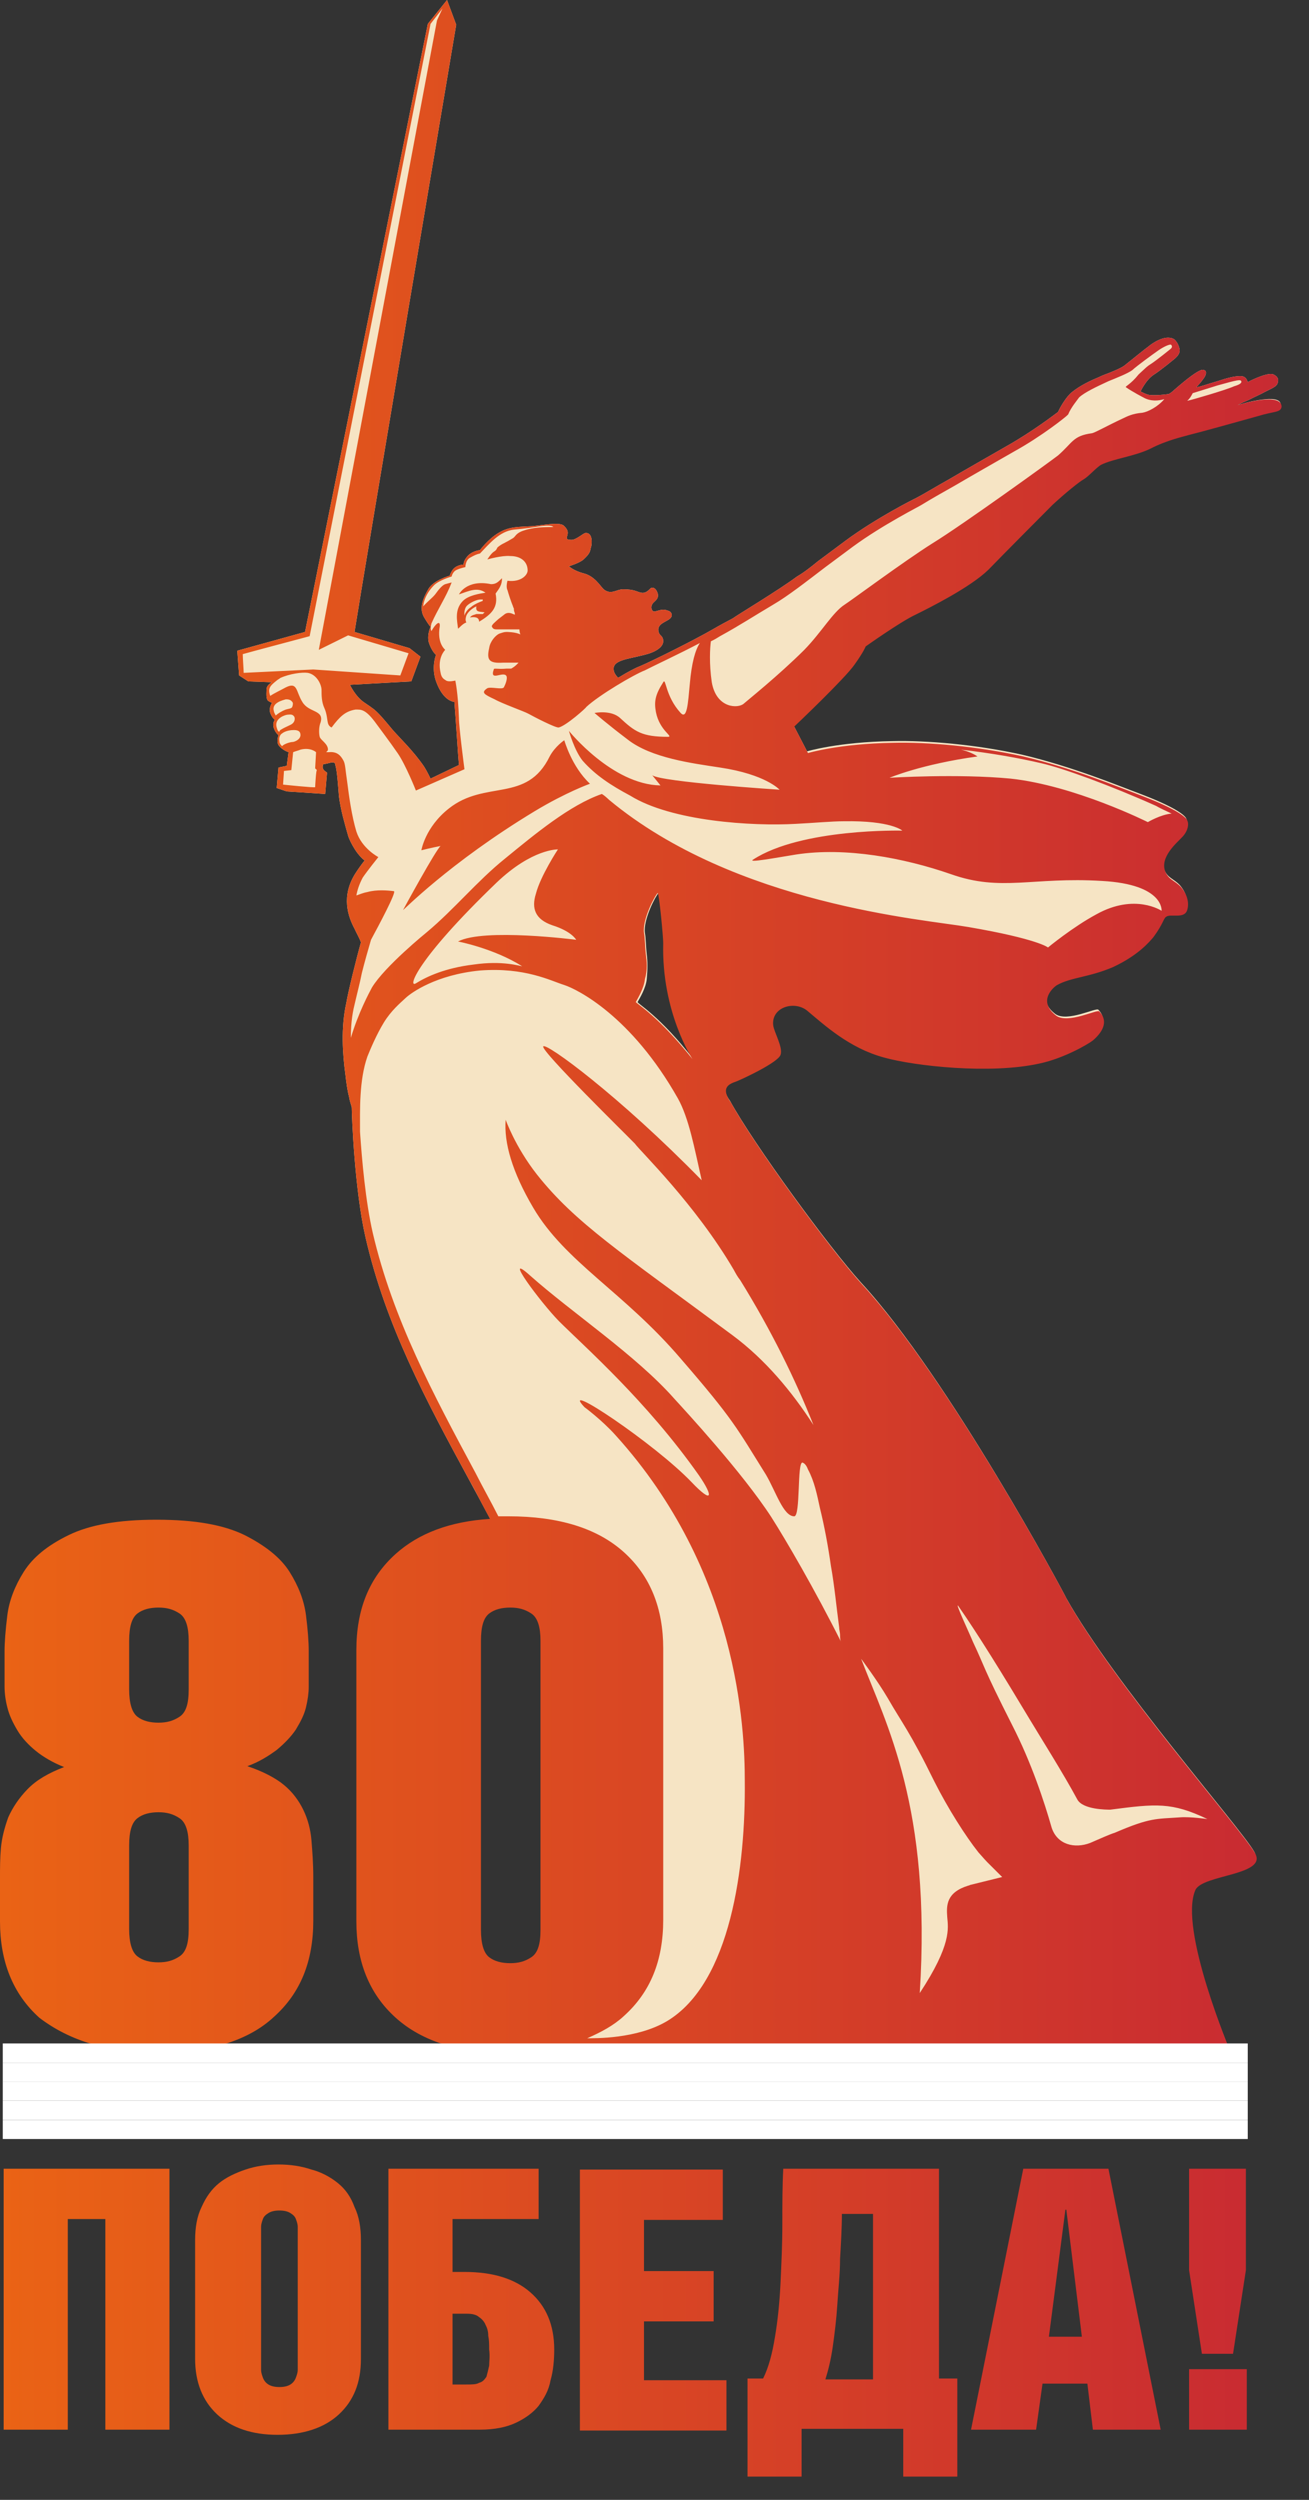 <svg width="33" height="63" viewBox="0 0 33 63" fill="none" xmlns="http://www.w3.org/2000/svg">
<rect x="0" y="0" width="33" height="63" fill="#333333" stroke="none"/>
<g clip-path="url(#clip0_2613_1244)">
<path d="M31.201 10.209C31.316 10.144 31.431 10.101 31.478 10.08C31.639 9.994 31.801 9.929 31.87 9.886C32.124 9.758 32.194 9.736 32.217 9.629C32.24 9.543 32.194 9.478 32.101 9.435C31.94 9.371 31.455 9.629 31.455 9.629C31.431 9.543 31.385 9.478 31.27 9.478C31.131 9.478 30.947 9.521 30.692 9.607C30.462 9.672 30.231 9.758 30.161 9.758C30.3 9.607 30.323 9.564 30.323 9.564C30.323 9.564 30.439 9.435 30.392 9.349C30.369 9.328 30.323 9.306 30.277 9.328C30.161 9.371 29.953 9.521 29.607 9.822C29.561 9.865 29.538 9.886 29.468 9.929C29.33 9.951 29.099 9.972 28.96 9.951C28.868 9.929 28.799 9.886 28.753 9.865C28.753 9.865 28.891 9.564 29.099 9.435C29.238 9.349 29.607 9.048 29.63 9.027C29.769 8.898 29.746 8.812 29.723 8.747C29.699 8.661 29.653 8.597 29.607 8.554C29.376 8.403 29.007 8.683 28.96 8.726C28.868 8.79 28.475 9.113 28.337 9.22C28.244 9.285 27.99 9.392 27.806 9.457L27.713 9.5C27.506 9.586 27.228 9.714 27.02 9.886C26.882 9.994 26.72 10.273 26.674 10.381C26.559 10.467 26.027 10.875 25.381 11.241C24.896 11.52 24.365 11.821 23.926 12.079C23.579 12.272 23.302 12.444 23.094 12.552C23.048 12.573 22.101 13.046 21.316 13.626C21.085 13.798 20.854 13.97 20.623 14.142C20.439 14.292 20.277 14.421 20.092 14.529C19.63 14.873 18.591 15.496 18.476 15.582C18.314 15.668 18.152 15.754 17.968 15.861C17.483 16.141 16.443 16.657 16.143 16.785C16.027 16.828 15.82 16.936 15.612 17.065C15.612 17.065 15.589 17.065 15.589 17.086C15.52 17.022 15.473 16.936 15.473 16.893C15.427 16.635 15.82 16.614 16.235 16.506C16.512 16.442 16.72 16.313 16.72 16.162C16.72 16.012 16.628 16.033 16.605 15.926C16.536 15.689 16.882 15.668 16.928 15.539C16.951 15.496 16.928 15.41 16.836 15.389C16.72 15.345 16.674 15.367 16.512 15.41C16.443 15.431 16.374 15.303 16.466 15.195C16.559 15.109 16.605 15.066 16.582 14.959C16.536 14.808 16.443 14.787 16.397 14.83C16.351 14.873 16.282 14.959 16.166 14.937C16.051 14.916 16.004 14.851 15.704 14.851C15.543 14.851 15.404 15.002 15.219 14.851C15.127 14.765 14.988 14.507 14.688 14.443C14.457 14.378 14.342 14.271 14.342 14.271C14.342 14.271 14.619 14.185 14.711 14.099C14.873 13.948 14.873 13.906 14.896 13.798C14.919 13.755 14.965 13.411 14.757 13.433C14.711 13.433 14.526 13.605 14.411 13.605C14.295 13.605 14.272 13.583 14.295 13.519C14.342 13.39 14.295 13.325 14.203 13.239C14.065 13.153 13.695 13.239 13.395 13.261C13.095 13.282 12.841 13.261 12.563 13.433C12.309 13.583 12.101 13.863 12.101 13.863C12.101 13.863 11.87 13.884 11.755 14.056C11.686 14.142 11.686 14.228 11.686 14.228C11.686 14.228 11.478 14.228 11.386 14.4C11.339 14.486 11.339 14.507 11.339 14.507C11.339 14.507 10.947 14.615 10.808 14.83C10.67 15.066 10.554 15.324 10.693 15.56C10.808 15.754 10.854 15.797 10.854 15.797C10.854 15.797 10.762 15.99 10.808 16.184C10.877 16.399 10.97 16.485 10.993 16.506C10.97 16.549 10.877 16.85 10.993 17.172C11.178 17.688 11.455 17.688 11.455 17.688C11.455 17.688 11.501 18.29 11.524 18.655C11.547 19.021 11.57 19.279 11.57 19.279L10.854 19.622C10.854 19.622 10.762 19.429 10.693 19.322C10.416 18.913 10.046 18.569 9.884 18.376C9.723 18.183 9.515 17.925 9.376 17.839C9.353 17.817 9.284 17.774 9.192 17.71C8.961 17.559 8.822 17.258 8.822 17.258L10.369 17.172L10.6 16.549L10.323 16.334L8.938 15.926C9.168 14.464 11.501 0.623 11.501 0.623L11.27 0L10.785 0.602L7.69 15.926L5.981 16.399L6.028 17.022L6.259 17.172L6.859 17.194C6.813 17.215 6.72 17.28 6.72 17.366C6.72 17.452 6.697 17.624 6.767 17.667C6.836 17.71 6.859 17.71 6.859 17.71C6.859 17.71 6.767 17.839 6.813 17.968C6.859 18.097 6.928 18.14 6.928 18.14C6.928 18.14 6.859 18.226 6.905 18.355C6.951 18.483 7.021 18.526 7.021 18.526C7.021 18.526 6.951 18.72 7.044 18.806C7.136 18.913 7.275 18.956 7.275 18.956L7.229 19.3L7.021 19.343L6.975 19.859L7.229 19.945L8.198 20.009L8.245 19.472C8.245 19.472 8.152 19.408 8.152 19.386C8.129 19.364 8.129 19.3 8.152 19.257C8.198 19.257 8.268 19.236 8.36 19.214C8.406 19.214 8.453 19.214 8.453 19.279C8.499 19.429 8.522 19.794 8.545 20.074C8.591 20.418 8.684 20.74 8.776 21.062C8.776 21.084 8.938 21.492 9.192 21.686C9.122 21.772 9.03 21.901 8.961 22.008C8.591 22.588 8.776 23.104 8.938 23.405C8.984 23.513 9.053 23.62 9.099 23.749C8.984 24.157 8.776 24.996 8.73 25.275C8.591 25.898 8.637 26.564 8.707 27.08C8.73 27.274 8.753 27.467 8.799 27.639C8.822 27.79 8.868 27.876 8.868 27.919C8.868 28.112 8.938 29.982 9.215 31.185C9.723 33.399 10.739 35.29 11.824 37.289C13.118 39.675 14.457 42.168 15.034 45.435C15.473 47.906 14.573 51.453 14.55 51.474L14.503 51.625H14.78H14.757C14.757 51.625 19.399 51.646 23.718 51.668L30.623 51.711C30.623 51.711 30.623 51.711 30.646 51.711C30.831 51.711 30.97 51.711 31.016 51.711C31.016 51.711 29.676 48.551 30.115 47.584C30.3 47.197 31.94 47.219 31.616 46.66C31.27 46.058 28.083 42.426 26.882 40.277C26.859 40.212 23.926 34.732 21.709 32.325C20.924 31.465 19.007 28.843 18.406 27.747C18.129 27.36 18.36 27.274 18.545 27.209C18.706 27.145 19.584 26.736 19.653 26.543C19.723 26.35 19.492 25.984 19.469 25.791C19.422 25.34 20 25.168 20.323 25.425C20.762 25.791 21.385 26.371 22.263 26.608C23.025 26.822 24.942 27.037 26.189 26.758C26.79 26.629 27.39 26.285 27.529 26.178C27.829 25.92 27.898 25.662 27.69 25.447C27.644 25.382 26.905 25.769 26.605 25.554C26.097 25.168 26.582 24.802 26.628 24.781C26.974 24.587 27.436 24.587 28.037 24.329C28.683 24.028 28.96 23.684 29.053 23.577C29.307 23.233 29.307 23.104 29.376 23.061C29.492 22.975 29.838 23.126 29.907 22.889C29.953 22.739 29.93 22.524 29.746 22.309C29.584 22.137 29.445 22.137 29.353 21.922C29.215 21.557 29.63 21.213 29.792 21.041C29.93 20.89 29.953 20.719 29.907 20.633C29.907 20.633 29.884 20.439 28.753 20.009C28.175 19.794 27.044 19.322 25.773 19.021C24.619 18.763 23.348 18.655 22.494 18.677C21.131 18.698 20.346 18.935 20.346 18.935L20 18.268C20 18.268 21.293 17.043 21.524 16.7C21.755 16.377 21.801 16.248 21.801 16.248C21.801 16.248 22.679 15.625 23.048 15.453C23.395 15.281 24.434 14.765 24.896 14.314C25.335 13.863 26.212 12.981 26.512 12.681C26.836 12.38 27.182 12.1 27.298 12.036C27.413 11.971 27.621 11.735 27.736 11.67C28.037 11.52 28.591 11.455 28.983 11.262C29.399 11.047 29.815 10.961 29.953 10.918C30.3 10.832 31.224 10.574 31.686 10.445C32.101 10.316 32.263 10.359 32.286 10.209C32.309 9.886 31.339 10.166 31.201 10.209ZM16.074 25.253C16.12 25.168 16.282 24.91 16.305 24.673C16.328 24.437 16.328 24.222 16.305 24.05C16.282 23.857 16.282 23.62 16.258 23.513C16.212 23.169 16.536 22.567 16.605 22.502C16.651 22.61 16.743 23.62 16.743 23.77C16.697 25.511 17.483 26.694 17.483 26.694C16.628 25.597 16.074 25.296 16.074 25.253Z" fill="#F6E4C4"/>
<path d="M11.709 57.256H11.409V55.923H13.579V54.655H9.792V61.231H12.101C12.471 61.231 12.771 61.167 13.002 61.059C13.233 60.952 13.441 60.802 13.579 60.63C13.718 60.437 13.834 60.243 13.88 59.985C13.949 59.749 13.972 59.469 13.972 59.211C13.972 58.588 13.764 58.115 13.372 57.771C12.979 57.427 12.425 57.256 11.709 57.256ZM12.332 59.62C12.309 59.727 12.286 59.813 12.263 59.899C12.217 59.964 12.171 60.028 12.078 60.05C12.009 60.093 11.894 60.093 11.755 60.093H11.409V58.309H11.778C11.894 58.309 12.009 58.33 12.078 58.395C12.148 58.438 12.217 58.523 12.24 58.588C12.286 58.674 12.309 58.76 12.309 58.867C12.332 58.975 12.332 59.082 12.332 59.211C12.355 59.383 12.332 59.512 12.332 59.62ZM16.235 58.502H17.991V57.234H16.235V55.945H18.222V54.676H14.619V61.253H18.314V59.985H16.235V58.502ZM0.092 61.231H1.709V55.923H2.656V61.231H4.272V54.655H0.092V61.231ZM8.522 55.02C8.337 54.87 8.106 54.741 7.852 54.676C7.598 54.59 7.321 54.548 7.021 54.548C6.72 54.548 6.443 54.59 6.189 54.676C5.935 54.763 5.704 54.87 5.52 55.02C5.335 55.171 5.196 55.364 5.081 55.622C4.965 55.859 4.919 56.138 4.919 56.46V59.448C4.919 60.028 5.104 60.501 5.473 60.845C5.843 61.188 6.351 61.361 6.998 61.361C7.644 61.361 8.175 61.188 8.545 60.845C8.914 60.501 9.099 60.05 9.099 59.448V56.46C9.099 56.138 9.053 55.859 8.938 55.622C8.845 55.364 8.707 55.171 8.522 55.02ZM7.506 59.555C7.506 59.598 7.506 59.663 7.506 59.727C7.506 59.792 7.483 59.856 7.459 59.921C7.436 59.985 7.39 60.05 7.321 60.093C7.252 60.136 7.159 60.157 7.044 60.157C6.928 60.157 6.836 60.136 6.767 60.093C6.697 60.05 6.651 59.985 6.628 59.921C6.605 59.856 6.582 59.792 6.582 59.727C6.582 59.663 6.582 59.598 6.582 59.555V56.31C6.582 56.246 6.582 56.203 6.582 56.117C6.582 56.052 6.605 55.987 6.628 55.923C6.651 55.859 6.697 55.816 6.767 55.773C6.836 55.729 6.928 55.708 7.044 55.708C7.159 55.708 7.252 55.729 7.321 55.773C7.39 55.816 7.436 55.859 7.459 55.923C7.483 55.987 7.506 56.052 7.506 56.117C7.506 56.181 7.506 56.246 7.506 56.31V59.555ZM23.649 54.655H19.746C19.723 55.085 19.723 55.558 19.723 56.052C19.723 56.546 19.7 57.041 19.677 57.535C19.653 58.029 19.607 58.48 19.538 58.889C19.469 59.319 19.376 59.663 19.238 59.942H18.845V62.414H20.208V61.21H22.771V62.414H24.134V59.942H23.672V54.655H23.649ZM22.032 59.964H20.808C20.877 59.749 20.947 59.469 20.993 59.147C21.039 58.824 21.085 58.459 21.108 58.094C21.131 57.707 21.178 57.32 21.178 56.933C21.201 56.525 21.224 56.16 21.224 55.794H22.009V59.964H22.032ZM29.977 61.231H31.432V59.706H29.977V61.231ZM29.977 57.212L30.3 59.319H31.085L31.409 57.212V54.655H29.977V57.212ZM25.797 54.655L24.48 61.231H26.12L26.282 60.071H27.413L27.552 61.231H29.261L27.944 54.655H25.797ZM26.443 58.889L26.859 55.687H26.882L27.274 58.889H26.443ZM12.009 15.281C11.986 15.431 12.078 15.41 12.217 15.431C12.194 15.453 12.194 15.453 12.171 15.475C12.125 15.475 12.055 15.475 12.009 15.475C11.963 15.496 11.894 15.496 11.848 15.56C11.986 15.539 12.078 15.56 12.078 15.668C12.402 15.475 12.563 15.303 12.494 14.959C12.586 14.83 12.656 14.744 12.656 14.572C12.563 14.658 12.517 14.722 12.379 14.722C11.755 14.593 11.57 14.98 11.57 14.98C11.824 14.894 12.032 14.787 12.24 14.937C12.101 14.959 11.801 15.002 11.663 15.152C11.455 15.367 11.524 15.646 11.547 15.84C11.547 15.861 11.663 15.711 11.755 15.689C11.732 15.625 11.732 15.603 11.755 15.518C11.801 15.41 11.917 15.324 12.009 15.281ZM11.732 15.453C11.709 15.496 11.709 15.518 11.709 15.518C11.709 15.518 11.686 15.345 11.778 15.259C11.87 15.174 12.032 15.109 12.101 15.109C12.148 15.109 12.171 15.109 12.171 15.109C12.171 15.131 12.171 15.152 12.148 15.152C12.148 15.152 11.963 15.217 11.87 15.303C11.801 15.345 11.755 15.41 11.732 15.453ZM31.201 10.209C31.316 10.144 31.432 10.101 31.478 10.08C31.639 9.994 31.801 9.929 31.87 9.886C32.124 9.758 32.194 9.736 32.217 9.629C32.24 9.543 32.194 9.478 32.101 9.435C31.94 9.371 31.455 9.629 31.455 9.629C31.432 9.543 31.385 9.478 31.27 9.478C31.131 9.478 30.947 9.521 30.692 9.607C30.462 9.672 30.231 9.758 30.161 9.758C30.3 9.607 30.323 9.564 30.323 9.564C30.323 9.564 30.439 9.435 30.392 9.349C30.369 9.328 30.323 9.306 30.277 9.328C30.161 9.371 29.953 9.521 29.607 9.822C29.561 9.865 29.538 9.886 29.468 9.929C29.33 9.951 29.099 9.972 28.96 9.951C28.868 9.929 28.799 9.886 28.753 9.865C28.753 9.865 28.891 9.564 29.099 9.435C29.238 9.349 29.607 9.048 29.63 9.027C29.769 8.898 29.746 8.812 29.723 8.747C29.7 8.661 29.653 8.597 29.607 8.554C29.376 8.403 29.007 8.683 28.96 8.726C28.868 8.79 28.476 9.113 28.337 9.22C28.244 9.285 27.991 9.392 27.806 9.457L27.713 9.5C27.506 9.586 27.228 9.714 27.02 9.886C26.882 9.994 26.72 10.273 26.674 10.381C26.559 10.467 26.027 10.875 25.381 11.241C24.896 11.52 24.365 11.821 23.926 12.079C23.579 12.272 23.302 12.444 23.095 12.552C23.048 12.573 22.101 13.046 21.316 13.626C21.085 13.798 20.854 13.97 20.623 14.142C20.439 14.292 20.277 14.421 20.092 14.529C19.63 14.873 18.591 15.496 18.476 15.582C18.314 15.668 18.152 15.754 17.968 15.861C17.483 16.141 16.443 16.657 16.143 16.785C16.028 16.828 15.82 16.936 15.612 17.065C15.612 17.065 15.589 17.065 15.589 17.086C15.52 17.022 15.473 16.936 15.473 16.893C15.427 16.635 15.82 16.614 16.235 16.506C16.512 16.442 16.72 16.313 16.72 16.162C16.72 16.012 16.628 16.033 16.605 15.926C16.536 15.689 16.882 15.668 16.928 15.539C16.951 15.496 16.928 15.41 16.836 15.389C16.72 15.345 16.674 15.367 16.512 15.41C16.443 15.431 16.374 15.303 16.466 15.195C16.559 15.109 16.605 15.066 16.582 14.959C16.536 14.808 16.443 14.787 16.397 14.83C16.351 14.873 16.282 14.959 16.166 14.937C16.051 14.916 16.005 14.851 15.704 14.851C15.543 14.851 15.404 15.002 15.219 14.851C15.127 14.765 14.988 14.507 14.688 14.443C14.457 14.378 14.342 14.271 14.342 14.271C14.342 14.271 14.619 14.185 14.711 14.099C14.873 13.948 14.873 13.905 14.896 13.798C14.919 13.755 14.965 13.411 14.757 13.433C14.711 13.433 14.526 13.605 14.411 13.605C14.296 13.605 14.272 13.583 14.296 13.519C14.342 13.39 14.296 13.325 14.203 13.239C14.065 13.153 13.695 13.239 13.395 13.261C13.095 13.282 12.841 13.261 12.563 13.433C12.309 13.583 12.101 13.863 12.101 13.863C12.101 13.863 11.87 13.884 11.755 14.056C11.686 14.142 11.686 14.228 11.686 14.228C11.686 14.228 11.478 14.228 11.386 14.4C11.339 14.486 11.339 14.507 11.339 14.507C11.339 14.507 10.947 14.615 10.808 14.83C10.67 15.066 10.554 15.324 10.693 15.56C10.808 15.754 10.854 15.797 10.854 15.797C10.854 15.797 10.762 15.99 10.808 16.184C10.877 16.399 10.97 16.485 10.993 16.506C10.97 16.549 10.877 16.85 10.993 17.172C11.178 17.688 11.455 17.688 11.455 17.688C11.455 17.688 11.501 18.29 11.524 18.655C11.547 19.021 11.57 19.279 11.57 19.279L10.854 19.622C10.854 19.622 10.762 19.429 10.693 19.322C10.416 18.913 10.046 18.569 9.884 18.376C9.723 18.183 9.515 17.924 9.376 17.839C9.353 17.817 9.284 17.774 9.192 17.71C8.961 17.559 8.822 17.258 8.822 17.258L10.369 17.172L10.6 16.549L10.323 16.334L8.938 15.926C9.168 14.464 11.501 0.623 11.501 0.623L11.27 0L10.785 0.602L7.69 15.926L5.981 16.399L6.028 17.022L6.259 17.172L6.859 17.194C6.813 17.215 6.72 17.28 6.72 17.366C6.72 17.452 6.697 17.624 6.767 17.667C6.836 17.71 6.859 17.71 6.859 17.71C6.859 17.71 6.767 17.839 6.813 17.968C6.859 18.096 6.928 18.14 6.928 18.14C6.928 18.14 6.859 18.226 6.905 18.355C6.951 18.483 7.021 18.526 7.021 18.526C7.021 18.526 6.951 18.72 7.044 18.806C7.136 18.913 7.275 18.956 7.275 18.956L7.229 19.3L7.021 19.343L6.975 19.859L7.229 19.945L8.199 20.009L8.245 19.472C8.245 19.472 8.152 19.408 8.152 19.386C8.129 19.364 8.129 19.3 8.152 19.257C8.199 19.257 8.268 19.236 8.36 19.214C8.406 19.214 8.453 19.214 8.453 19.279C8.499 19.429 8.522 19.794 8.545 20.074C8.591 20.418 8.684 20.74 8.776 21.062C8.776 21.084 8.938 21.492 9.192 21.686C9.122 21.772 9.03 21.901 8.961 22.008C8.591 22.588 8.776 23.104 8.938 23.405C8.984 23.513 9.053 23.62 9.099 23.749C8.984 24.157 8.776 24.996 8.73 25.275C8.591 25.898 8.637 26.564 8.707 27.08C8.73 27.274 8.753 27.467 8.799 27.639C8.822 27.79 8.868 27.876 8.868 27.919C8.868 28.112 8.938 29.982 9.215 31.185C9.723 33.399 10.739 35.29 11.824 37.289C12.009 37.611 12.171 37.955 12.355 38.278C11.339 38.342 10.554 38.643 9.977 39.159C9.307 39.761 8.984 40.556 8.984 41.588V48.422C8.984 49.432 9.307 50.249 9.977 50.851C10.646 51.453 11.617 51.754 12.887 51.754C13.51 51.754 14.065 51.689 14.55 51.538L14.526 51.668H14.804H14.78C14.78 51.668 19.422 51.689 23.741 51.711L30.646 51.754C30.646 51.754 30.646 51.754 30.669 51.754C30.854 51.754 30.993 51.754 31.039 51.754C31.039 51.754 29.7 48.594 30.138 47.627C30.323 47.24 31.963 47.261 31.639 46.703C31.293 46.101 28.106 42.469 26.905 40.32C26.882 40.255 23.949 34.775 21.732 32.367C20.947 31.508 19.03 28.886 18.429 27.79C18.152 27.403 18.383 27.317 18.568 27.252C18.73 27.188 19.607 26.779 19.677 26.586C19.746 26.393 19.515 26.027 19.492 25.834C19.446 25.382 20.023 25.21 20.346 25.468C20.785 25.834 21.409 26.414 22.286 26.651C23.048 26.865 24.965 27.08 26.212 26.801C26.813 26.672 27.413 26.328 27.552 26.221C27.852 25.963 27.921 25.705 27.713 25.49C27.667 25.425 26.928 25.812 26.628 25.597C26.12 25.21 26.605 24.845 26.651 24.824C26.997 24.63 27.459 24.63 28.06 24.372C28.706 24.071 28.983 23.727 29.076 23.62C29.33 23.276 29.33 23.147 29.399 23.104C29.515 23.018 29.861 23.169 29.93 22.932C29.977 22.782 29.953 22.567 29.769 22.352C29.607 22.18 29.468 22.18 29.376 21.965C29.238 21.6 29.653 21.256 29.815 21.084C29.953 20.933 29.977 20.762 29.93 20.676C29.93 20.676 29.907 20.482 28.776 20.052C28.198 19.837 27.067 19.364 25.797 19.064C24.642 18.806 23.372 18.698 22.517 18.72C21.155 18.741 20.369 18.978 20.369 18.978L20.023 18.311C20.023 18.311 21.316 17.086 21.547 16.743C21.778 16.42 21.824 16.291 21.824 16.291C21.824 16.291 22.702 15.668 23.071 15.496C23.418 15.324 24.457 14.808 24.919 14.357C25.358 13.905 26.235 13.024 26.535 12.723C26.859 12.423 27.205 12.143 27.321 12.079C27.436 12.014 27.644 11.778 27.76 11.713C28.06 11.563 28.614 11.498 29.007 11.305C29.422 11.09 29.838 11.004 29.977 10.961C30.323 10.875 31.247 10.617 31.709 10.488C32.124 10.359 32.286 10.402 32.309 10.252C32.309 9.886 31.339 10.166 31.201 10.209ZM24.157 40.47C24.665 41.201 25.288 42.211 25.958 43.328C26.189 43.715 26.813 44.704 27.159 45.349C27.298 45.606 27.898 45.606 27.991 45.606C29.145 45.456 29.538 45.413 30.439 45.843C30.439 45.843 30 45.779 29.746 45.8C29.145 45.843 29.007 45.8 28.106 46.187C27.967 46.23 27.736 46.337 27.482 46.445C27.09 46.595 26.651 46.488 26.512 46.058C26.328 45.413 26.004 44.425 25.519 43.479C24.757 41.974 24.85 42.06 24.526 41.373C24.457 41.201 24.064 40.363 24.157 40.47ZM22.378 42.791C22.748 43.436 22.933 43.629 23.556 44.898C23.903 45.585 24.342 46.273 24.665 46.681C24.78 46.81 24.873 46.918 24.942 46.982L25.265 47.304L24.48 47.498C24.457 47.498 24.434 47.52 24.411 47.52C23.857 47.691 23.857 48.014 23.88 48.315C23.903 48.594 23.995 49.002 23.187 50.228C23.487 45.542 22.332 43.436 21.709 41.803C21.709 41.803 22.125 42.361 22.378 42.791ZM6.143 16.957C6.143 16.872 6.12 16.592 6.12 16.485C6.189 16.463 7.806 16.033 7.806 16.033L10.854 0.602L11.155 0.215L11.016 0.516L8.037 16.377L8.776 16.012L10.3 16.463L10.092 17.022L7.898 16.872L6.143 16.957ZM6.905 17.924C6.836 17.71 7.136 17.645 7.205 17.624C7.252 17.624 7.321 17.624 7.367 17.688C7.39 17.71 7.39 17.753 7.367 17.817C7.344 17.86 7.275 17.86 7.205 17.882C7.09 17.925 6.998 17.989 6.951 18.032C6.928 17.989 6.905 17.946 6.905 17.924ZM6.975 18.333C6.905 18.097 7.205 18.011 7.252 18.011C7.298 18.011 7.367 17.989 7.413 18.054C7.436 18.075 7.459 18.204 7.321 18.268C7.182 18.333 7.136 18.355 7.067 18.398C7.044 18.419 7.044 18.44 7.044 18.44C7.021 18.44 6.998 18.419 6.975 18.333ZM7.113 18.806C7.09 18.784 7.044 18.741 7.044 18.677C7.021 18.526 7.113 18.483 7.113 18.483C7.113 18.483 7.205 18.398 7.413 18.398C7.552 18.398 7.575 18.462 7.575 18.526C7.575 18.612 7.483 18.677 7.39 18.698C7.298 18.698 7.136 18.763 7.113 18.806ZM7.945 19.837C7.945 19.859 7.136 19.773 7.136 19.773L7.159 19.429L7.344 19.408L7.39 18.956C7.436 18.935 7.529 18.913 7.575 18.892C7.829 18.827 7.968 18.956 7.968 18.956L7.945 19.364L7.991 19.408C7.968 19.386 7.945 19.816 7.945 19.837ZM13.626 48.637C13.626 49.002 13.556 49.218 13.395 49.325C13.233 49.432 13.072 49.475 12.864 49.475C12.656 49.475 12.471 49.432 12.332 49.325C12.194 49.218 12.125 48.981 12.125 48.637V41.351C12.125 40.986 12.194 40.771 12.332 40.663C12.471 40.556 12.656 40.513 12.864 40.513C13.072 40.513 13.233 40.556 13.395 40.663C13.556 40.771 13.626 41.007 13.626 41.351V48.637ZM18.499 32.002C18.545 32.088 18.591 32.174 18.66 32.26C19.445 33.528 20.046 34.753 20.508 35.914C19.954 35.054 19.284 34.259 18.476 33.657C15.635 31.551 14.503 30.82 13.533 29.595C12.979 28.886 12.748 28.219 12.748 28.219C12.702 28.8 12.91 29.53 13.441 30.433C14.249 31.809 15.727 32.561 17.159 34.237C18.499 35.785 18.568 35.978 19.307 37.16C19.561 37.59 19.746 38.213 20.023 38.213C20.185 38.213 20.092 36.838 20.231 36.859C20.3 36.881 20.346 36.967 20.369 37.031C20.531 37.332 20.6 37.676 20.669 37.998C20.785 38.471 20.877 38.966 20.947 39.46C21.039 39.976 21.085 40.492 21.155 41.007C21.155 41.072 21.178 41.136 21.178 41.201C21.178 41.244 21.178 41.33 21.201 41.373C20.531 40.04 19.815 38.815 19.446 38.235C18.706 37.096 17.252 35.527 16.997 35.247C16.028 34.151 14.411 33.077 13.372 32.153C12.633 31.486 13.626 32.819 14.088 33.292C14.757 33.958 16.305 35.312 17.621 37.182C17.991 37.719 17.968 37.912 17.436 37.354C16.512 36.386 14.065 34.753 14.734 35.462C14.734 35.462 15.173 35.785 15.52 36.172C18.614 39.589 18.776 43.565 18.776 44.876C18.799 47.025 18.429 49.97 16.813 50.937C16.051 51.388 14.988 51.367 14.804 51.367C15.15 51.216 15.473 51.044 15.727 50.808C16.397 50.206 16.72 49.411 16.72 48.379V41.545C16.72 40.535 16.397 39.718 15.727 39.116C15.058 38.514 14.088 38.213 12.817 38.213C12.725 38.213 12.656 38.213 12.563 38.213C12.379 37.848 12.171 37.483 11.986 37.117C10.924 35.14 9.908 33.249 9.399 31.078C9.215 30.283 9.122 29.208 9.076 28.52C9.076 27.962 9.053 27.231 9.261 26.629C9.33 26.457 9.492 26.07 9.677 25.769C9.861 25.468 10.092 25.275 10.231 25.146C10.369 25.017 10.993 24.566 12.101 24.458C13.233 24.372 13.88 24.716 14.226 24.824C14.55 24.931 15.912 25.597 17.09 27.682C17.367 28.177 17.506 28.929 17.69 29.745C15.612 27.618 13.764 26.264 13.695 26.371C13.626 26.479 15.82 28.628 16.005 28.821C16.143 29.015 17.529 30.347 18.499 32.002ZM13.926 23.319C14.411 23.47 14.526 23.684 14.526 23.684C14.526 23.684 12.194 23.384 11.547 23.727C11.547 23.727 12.448 23.899 13.164 24.351C13.118 24.351 12.679 24.2 11.94 24.308C11.224 24.394 10.762 24.609 10.485 24.781C10.277 24.91 10.462 24.222 12.517 22.245C13.418 21.385 14.065 21.406 14.065 21.406C14.065 21.406 13.626 22.073 13.51 22.524C13.395 22.889 13.487 23.169 13.926 23.319ZM16.282 24.05C16.259 23.857 16.259 23.62 16.235 23.513C16.189 23.169 16.512 22.567 16.582 22.502C16.628 22.61 16.72 23.62 16.72 23.77C16.674 25.511 17.459 26.693 17.459 26.693C16.605 25.619 16.051 25.296 16.028 25.253C16.074 25.168 16.235 24.91 16.259 24.673C16.328 24.437 16.305 24.222 16.282 24.05ZM24.642 19.064C24.549 18.999 24.411 18.935 24.226 18.892C24.988 18.978 25.704 19.107 26.258 19.236C26.813 19.364 27.991 19.794 29.145 20.31C29.215 20.353 29.399 20.439 29.538 20.504C29.261 20.525 28.937 20.719 28.937 20.719C28.937 20.719 27.09 19.794 25.473 19.622C24.134 19.494 22.425 19.601 22.425 19.601C22.425 19.601 23.233 19.257 24.642 19.064ZM20.069 20.762C20.508 20.74 20.97 20.697 21.27 20.697C22.471 20.676 22.748 20.933 22.748 20.933C22.748 20.933 20.208 20.869 18.984 21.664C18.845 21.75 19.538 21.621 20.069 21.535C21.316 21.342 22.794 21.621 23.972 22.03C25.242 22.481 26.027 22.094 27.783 22.201C29.353 22.288 29.284 22.954 29.284 22.954C29.284 22.954 28.614 22.502 27.644 23.04C27.044 23.362 26.42 23.878 26.42 23.878C26.42 23.878 26.166 23.663 24.411 23.362C23.302 23.169 18.545 22.803 15.358 20.16C15.289 20.095 15.242 20.052 15.173 20.009C14.365 20.289 13.487 21.02 12.725 21.643C12.032 22.201 11.455 22.911 10.762 23.491C10.762 23.491 9.7 24.351 9.376 24.888C9.307 25.017 9.03 25.533 8.845 26.156C8.845 25.877 8.868 25.597 8.938 25.318C9.007 25.017 9.076 24.759 9.122 24.523C9.192 24.243 9.284 23.921 9.353 23.684C9.538 23.341 10 22.481 9.931 22.459C9.769 22.438 9.492 22.416 9.261 22.481C9.145 22.502 9.053 22.545 8.984 22.567C9.007 22.438 9.053 22.288 9.145 22.116C9.261 21.944 9.538 21.6 9.538 21.6C9.538 21.6 9.122 21.385 8.984 20.955C8.868 20.568 8.799 20.074 8.753 19.709C8.707 19.408 8.707 19.257 8.66 19.171C8.591 19.042 8.499 18.935 8.291 18.956C8.268 18.956 8.245 18.956 8.222 18.956C8.245 18.935 8.268 18.913 8.268 18.892C8.268 18.741 8.083 18.655 8.06 18.569C8.037 18.483 8.037 18.311 8.083 18.204C8.175 17.882 7.783 17.968 7.621 17.688C7.459 17.43 7.506 17.172 7.205 17.323C7.09 17.387 6.905 17.473 6.813 17.538C6.744 17.344 6.813 17.28 6.975 17.151C6.998 17.129 7.044 17.108 7.067 17.086C7.298 16.979 7.621 16.936 7.76 16.957C7.991 17 8.106 17.258 8.106 17.387C8.106 17.516 8.106 17.688 8.175 17.839C8.245 17.989 8.245 18.14 8.268 18.226C8.291 18.311 8.36 18.333 8.36 18.333C8.568 18.054 8.707 17.925 8.961 17.882C9.099 17.882 9.215 17.86 9.492 18.247C9.538 18.311 9.815 18.677 10.023 18.978C10.231 19.279 10.485 19.923 10.485 19.923L11.709 19.386C11.709 19.386 11.57 18.333 11.57 18.097C11.547 17.452 11.478 17.151 11.478 17.151C11.478 17.151 11.316 17.194 11.247 17.151C11.224 17.129 11.132 17.108 11.108 16.957C11.016 16.571 11.224 16.377 11.224 16.377C11.108 16.27 11.039 16.076 11.085 15.797C11.108 15.603 10.97 15.732 10.877 15.904C10.854 15.861 10.854 15.797 10.877 15.711C11.039 15.345 11.247 15.045 11.386 14.679C11.386 14.679 11.293 14.701 11.224 14.722C11.155 14.744 11.062 14.851 10.97 14.98C10.901 15.066 10.762 15.174 10.67 15.281C10.67 15.281 10.67 15.023 10.947 14.744C11.085 14.615 11.386 14.529 11.386 14.529C11.386 14.529 11.409 14.4 11.524 14.357C11.617 14.314 11.732 14.292 11.732 14.292C11.732 14.292 11.732 14.12 11.848 14.056C11.963 13.992 12.009 13.97 12.101 13.948C12.332 13.712 12.586 13.39 12.956 13.347C13.233 13.325 13.487 13.282 13.626 13.261C13.649 13.261 13.903 13.218 13.949 13.282C13.741 13.282 13.464 13.282 13.21 13.368C13.002 13.433 13.002 13.519 12.933 13.562C12.864 13.605 12.748 13.669 12.702 13.691C12.656 13.712 12.586 13.755 12.54 13.798C12.517 13.841 12.517 13.863 12.448 13.905C12.379 13.948 12.286 14.099 12.286 14.099C12.286 14.099 12.656 13.992 12.864 14.013C13.141 14.013 13.302 14.163 13.302 14.378C13.302 14.486 13.141 14.679 12.794 14.636C12.794 14.636 12.748 14.787 12.794 14.873C12.817 14.959 12.887 15.174 12.933 15.281C12.933 15.303 12.956 15.324 12.956 15.345V15.367C12.956 15.41 12.979 15.431 12.979 15.475C13.002 15.539 12.841 15.367 12.702 15.496L12.563 15.603C12.494 15.668 12.379 15.754 12.402 15.797C12.425 15.84 12.448 15.861 12.517 15.861C12.586 15.861 12.91 15.861 13.025 15.861C13.048 15.861 13.072 15.861 13.095 15.861C13.095 15.861 13.095 15.926 13.118 15.99C13.002 15.926 12.771 15.926 12.771 15.926C12.702 15.926 12.656 15.947 12.586 15.969C12.494 16.012 12.355 16.162 12.332 16.334C12.263 16.635 12.332 16.721 12.679 16.7C12.841 16.7 12.933 16.7 13.048 16.7H13.072C12.979 16.807 12.887 16.85 12.887 16.85C12.887 16.85 12.817 16.85 12.771 16.85C12.54 16.872 12.448 16.828 12.448 16.872C12.332 17.194 12.702 16.893 12.771 17.043C12.794 17.108 12.748 17.237 12.702 17.323C12.656 17.387 12.379 17.301 12.286 17.344C12.125 17.452 12.194 17.495 12.471 17.624C12.656 17.731 13.21 17.925 13.325 17.989C13.441 18.054 14.018 18.355 14.088 18.333C14.272 18.29 14.78 17.839 14.78 17.817C15.104 17.516 15.981 17 16.259 16.893C16.466 16.785 17.113 16.485 17.644 16.205C17.529 16.377 17.436 16.7 17.39 17.237C17.344 17.731 17.321 18.14 17.159 17.968C16.767 17.538 16.79 17.065 16.72 17.194C16.512 17.516 16.489 17.688 16.536 17.946C16.628 18.419 16.997 18.569 16.836 18.569C16.189 18.569 16.005 18.44 15.635 18.097C15.404 17.882 14.988 17.968 14.988 17.968C14.988 17.968 15.335 18.268 15.82 18.634C16.42 19.107 17.459 19.236 18.152 19.343C19.307 19.515 19.653 19.902 19.653 19.902C19.653 19.902 16.674 19.709 16.443 19.537L16.651 19.794C15.427 19.773 14.342 18.419 14.342 18.419C14.342 18.419 14.48 18.913 14.688 19.171C15.011 19.537 15.404 19.794 15.889 20.052C16.928 20.697 18.96 20.826 20.069 20.762ZM28.799 10.402C28.545 10.424 28.429 10.488 28.291 10.553C27.921 10.725 27.621 10.897 27.529 10.918C27.044 10.983 27.044 11.155 26.674 11.477C26.512 11.606 24.249 13.239 23.51 13.691C22.794 14.142 21.432 15.152 21.293 15.238C20.993 15.431 20.716 15.926 20.277 16.377C19.607 17.043 18.822 17.667 18.753 17.731C18.614 17.86 18.06 17.86 17.944 17.194C17.875 16.721 17.898 16.334 17.921 16.162C18.014 16.119 18.083 16.076 18.152 16.033C18.66 15.754 18.984 15.539 19.492 15.238C19.861 15.023 20.3 14.679 20.808 14.292C21.039 14.12 21.27 13.948 21.501 13.777C22.263 13.218 23.21 12.745 23.233 12.723C23.441 12.595 23.741 12.423 24.087 12.229C24.526 11.971 25.058 11.67 25.543 11.391C26.282 10.983 26.859 10.51 26.882 10.488L26.928 10.445C26.997 10.273 27.159 10.08 27.205 10.015C27.344 9.886 27.667 9.736 27.852 9.65L27.944 9.607C28.152 9.521 28.429 9.414 28.545 9.328C28.66 9.22 29.076 8.919 29.168 8.855C29.284 8.769 29.445 8.683 29.515 8.683C29.515 8.683 29.584 8.726 29.515 8.79C29.515 8.79 29.145 9.091 29.007 9.177C28.937 9.22 28.891 9.263 28.845 9.306C28.799 9.349 28.753 9.392 28.706 9.435C28.499 9.693 28.36 9.736 28.383 9.758C28.568 9.886 28.822 10.015 28.822 10.015C29.007 10.123 29.215 10.101 29.353 10.058C29.191 10.252 28.937 10.381 28.799 10.402ZM29.93 10.101C30 10.037 30.023 9.994 30.069 9.908C30.069 9.908 30.485 9.779 30.692 9.714C31.224 9.564 31.27 9.564 31.293 9.607C31.316 9.672 31.178 9.714 31.108 9.736C30.923 9.822 30.046 10.08 29.93 10.101ZM13.857 19.064C13.279 20.246 12.24 19.644 11.316 20.375C10.716 20.848 10.623 21.428 10.623 21.428C10.623 21.428 10.877 21.363 11.108 21.32C10.993 21.406 10.185 22.889 10.162 22.932C10.139 22.975 11.316 21.75 13.487 20.439C14.272 19.966 14.873 19.751 14.873 19.751C14.411 19.322 14.226 18.655 14.226 18.655C14.226 18.655 13.995 18.806 13.857 19.064ZM3.995 51.732C5.266 51.732 6.259 51.431 6.905 50.829C7.575 50.228 7.898 49.432 7.898 48.401V47.304C7.898 46.982 7.875 46.66 7.852 46.381C7.829 46.101 7.76 45.843 7.644 45.606C7.529 45.37 7.367 45.155 7.159 44.984C6.951 44.811 6.628 44.64 6.235 44.51C6.536 44.403 6.767 44.253 6.975 44.102C7.182 43.93 7.344 43.758 7.459 43.587C7.575 43.393 7.667 43.221 7.714 43.028C7.76 42.834 7.783 42.662 7.783 42.512V41.609C7.783 41.373 7.76 41.072 7.714 40.706C7.667 40.341 7.529 39.976 7.298 39.61C7.067 39.245 6.674 38.944 6.166 38.686C5.635 38.428 4.919 38.299 3.949 38.299C2.979 38.299 2.263 38.428 1.732 38.686C1.201 38.944 0.831 39.245 0.6 39.61C0.37 39.976 0.231 40.341 0.185 40.706C0.139 41.072 0.115 41.394 0.115 41.609V42.512C0.115 42.662 0.139 42.856 0.185 43.028C0.231 43.221 0.323 43.414 0.439 43.608C0.554 43.801 0.716 43.973 0.901 44.124C1.085 44.274 1.339 44.425 1.617 44.532C1.224 44.683 0.924 44.854 0.693 45.091C0.485 45.306 0.323 45.542 0.208 45.8C0.115 46.058 0.046 46.316 0.023 46.574C-3.54521e-07 46.832 0 47.09 0 47.326V48.422C0 49.432 0.323 50.249 0.993 50.851C1.755 51.431 2.725 51.732 3.995 51.732ZM3.256 41.351C3.256 40.986 3.326 40.771 3.464 40.663C3.603 40.556 3.788 40.513 3.995 40.513C4.203 40.513 4.365 40.556 4.527 40.663C4.688 40.771 4.757 41.007 4.757 41.351V42.576C4.757 42.942 4.688 43.157 4.527 43.264C4.365 43.371 4.203 43.414 3.995 43.414C3.788 43.414 3.603 43.371 3.464 43.264C3.326 43.157 3.256 42.92 3.256 42.576V41.351ZM3.256 46.509C3.256 46.144 3.326 45.929 3.464 45.822C3.603 45.714 3.788 45.671 3.995 45.671C4.203 45.671 4.365 45.714 4.527 45.822C4.688 45.929 4.757 46.166 4.757 46.509V48.616C4.757 48.981 4.688 49.196 4.527 49.303C4.365 49.411 4.203 49.454 3.995 49.454C3.788 49.454 3.603 49.411 3.464 49.303C3.326 49.196 3.256 48.959 3.256 48.616V46.509Z" fill="url(#paint0_linear_2613_1244)"/>
<path d="M0.07 51.498V51.605V51.992H31.456V51.605V51.498H0.07Z" fill="white"/>
<path d="M0.07 51.992V52.099V52.464H31.456V52.099V51.992H0.07Z" fill="white"/>
<path d="M0.07 52.935V53.043V53.43H31.456V53.043V52.935H0.07Z" fill="white"/>
<path d="M0.07 52.46V52.568V52.933H31.456V52.568V52.46H0.07Z" fill="white"/>
<path d="M0.07 53.433V53.519V53.906H31.456V53.519V53.433H0.07Z" fill="white"/>
</g>
<defs>
<linearGradient id="paint0_linear_2613_1244" x1="32.309" y1="31.207" x2="0" y2="31.207" gradientUnits="userSpaceOnUse">
<stop stop-color="#C82A32"/>
<stop offset="1" stop-color="#EA6315"/>
</linearGradient>
<clipPath id="clip0_2613_1244">
<rect width="32.603" height="62.821" fill="white"/>
</clipPath>
</defs>
</svg>

